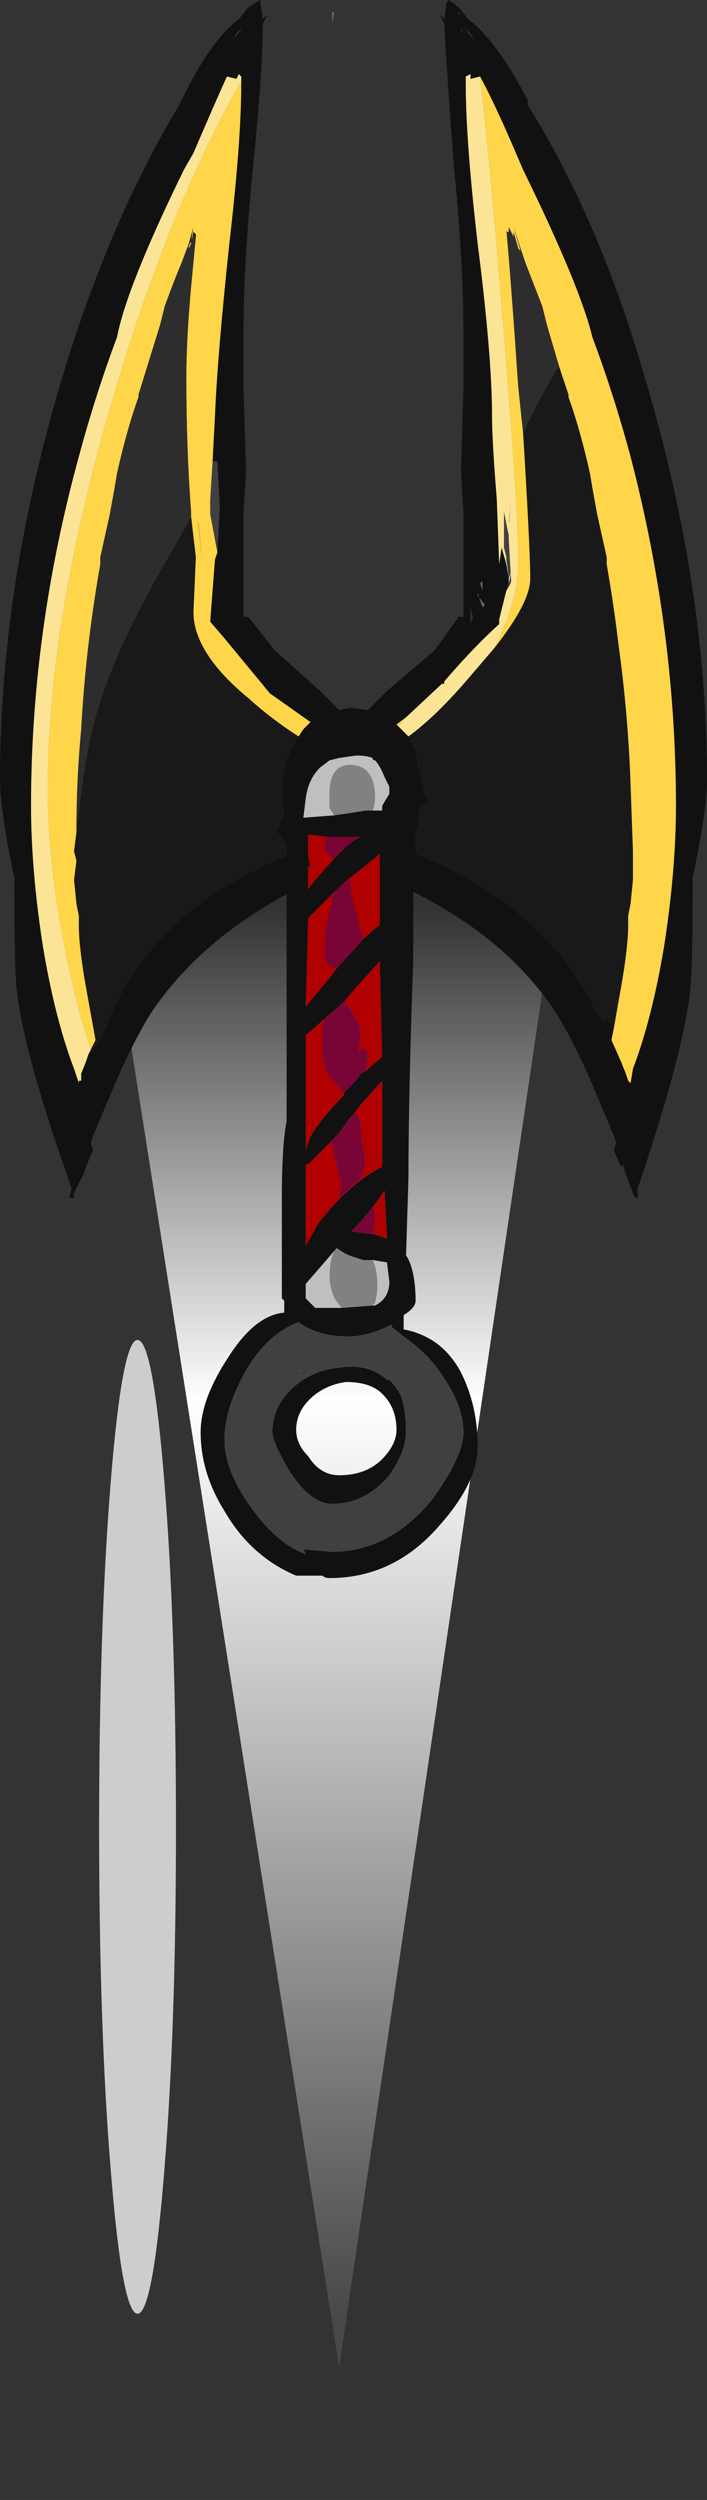 <?xml version="1.0" encoding="UTF-8" standalone="no"?>
<svg xmlns:ffdec="https://www.free-decompiler.com/flash" xmlns:xlink="http://www.w3.org/1999/xlink" ffdec:objectType="frame" height="365.95px" width="103.6px" xmlns="http://www.w3.org/2000/svg">
  <rect width="100%" height="100%" fill="#333333" stroke="none"/>
  <g transform="matrix(1.0, 0.0, 0.0, 1.0, 50.75, 122.0)">
    <use ffdec:characterId="2302" height="40.35" transform="matrix(4.711, 0.0, 0.0, 7.0, -34.978, -57.9)" width="14.0" xlink:href="#shape0"/>
    <use ffdec:characterId="2303" height="33.0" transform="matrix(7.0, 0.0, 0.0, 7.0, -50.75, -122.0)" width="14.8" xlink:href="#shape1"/>
    <use ffdec:characterId="2305" height="25.55" transform="matrix(5.631, 0.0, 0.0, 5.579, -36.226, 74.142)" width="2.0" xlink:href="#shape2"/>
  </g>
  <defs>
    <g id="shape0" transform="matrix(1.0, 0.0, 0.0, 1.0, 7.0, 40.35)">
      <path d="M-6.95 -30.8 Q-0.3 -49.75 7.0 -30.95 L0.2 0.0 -7.0 -30.75 -6.95 -30.8" fill="url(#gradient0)" fill-rule="evenodd" stroke="none"/>
    </g>
    <linearGradient gradientTransform="matrix(0.0, -0.018, 0.025, 0.0, 1.65, -15.75)" gradientUnits="userSpaceOnUse" id="gradient0" spreadMethod="pad" x1="-819.2" x2="819.2">
      <stop offset="0.0" stop-color="#ffffff" stop-opacity="0.102"/>
      <stop offset="0.651" stop-color="#ffffff"/>
      <stop offset="1.0" stop-color="#ffffff" stop-opacity="0.0"/>
    </linearGradient>
    <g id="shape1" transform="matrix(1.0, 0.0, 0.0, 1.0, 7.25, 33.0)">
      <path d="M2.35 -32.75 L2.35 -32.7 2.4 -32.7 2.35 -32.75 M2.15 -33.0 L2.35 -32.85 2.55 -32.6 Q3.15 -32.15 3.8 -30.9 L3.8 -30.8 Q5.3 -28.4 6.25 -25.1 7.55 -20.75 7.55 -16.7 7.55 -16.05 7.25 -14.65 7.25 -12.75 7.2 -12.3 7.05 -10.95 6.1 -8.15 L6.1 -7.95 6.05 -7.95 6.0 -8.05 5.85 -8.45 5.8 -8.6 5.8 -8.65 5.75 -8.6 5.6 -8.95 5.65 -9.1 5.6 -9.25 5.2 -10.2 Q4.8 -11.15 4.4 -11.8 3.4 -13.35 1.4 -14.35 L1.4 -12.9 Q1.3 -10.1 1.3 -8.35 L1.25 -6.75 Q1.35 -6.6 1.4 -6.35 1.45 -6.1 1.45 -5.8 1.45 -5.65 1.2 -5.5 L1.2 -5.2 Q2.0 -5.05 2.4 -4.3 2.75 -3.6 2.75 -2.75 2.75 -2.0 1.95 -1.1 1.0 0.0 -0.35 0.0 -0.45 0.0 -0.5 -0.05 L-1.05 -0.05 Q-2.0 -0.45 -2.55 -1.4 -3.05 -2.2 -3.05 -3.05 -3.05 -3.75 -2.45 -4.65 -1.9 -5.5 -1.3 -5.55 L-1.3 -5.8 -1.35 -5.85 -1.35 -7.95 Q-1.35 -9.05 -1.25 -9.55 L-1.25 -14.3 Q-3.1 -13.3 -4.1 -11.8 -4.5 -11.15 -4.9 -10.2 L-5.3 -9.25 -5.35 -9.1 -5.3 -8.95 -5.45 -8.6 -5.5 -8.45 -5.7 -8.05 -5.7 -7.95 -5.8 -7.95 -5.75 -8.15 Q-6.75 -10.95 -6.9 -12.3 -6.95 -12.75 -6.95 -14.65 -7.25 -16.05 -7.25 -16.7 -7.25 -20.75 -5.95 -25.1 -4.95 -28.4 -3.5 -30.8 L-3.45 -30.9 Q-2.85 -32.15 -2.25 -32.6 L-2.05 -32.85 -1.8 -33.0 -1.8 -32.95 -1.75 -32.6 -1.65 -32.7 -1.75 -32.5 Q-1.75 -31.5 -1.95 -29.55 -2.15 -27.5 -2.15 -26.2 L-2.15 -24.8 -2.1 -23.15 -2.15 -22.3 -2.15 -20.1 -2.05 -20.1 -1.5 -19.4 -0.55 -18.55 -0.15 -18.15 0.1 -18.2 0.45 -18.15 0.85 -18.55 1.85 -19.4 2.35 -20.1 2.45 -20.1 2.45 -22.3 2.4 -23.15 2.45 -24.8 2.45 -26.2 Q2.45 -27.5 2.25 -29.55 2.1 -31.5 2.05 -32.5 L1.95 -32.7 2.05 -32.6 2.1 -32.95 2.15 -33.0 M2.4 -32.35 L2.45 -32.3 2.4 -32.4 2.4 -32.35 M2.6 -32.3 L2.45 -32.45 2.6 -32.25 2.65 -32.2 2.8 -31.95 2.6 -32.3 M5.6 -11.5 L5.55 -11.25 5.75 -10.8 5.85 -10.55 5.9 -10.4 5.95 -10.35 6.0 -10.65 Q6.4 -11.7 6.65 -13.2 6.9 -14.8 6.9 -16.15 6.9 -19.8 5.95 -23.45 5.6 -24.75 5.15 -25.95 4.9 -27.0 3.7 -29.45 L3.55 -29.8 Q3.1 -30.85 2.8 -31.4 L2.6 -31.35 2.6 -31.45 2.5 -31.4 2.5 -31.25 Q2.5 -30.05 2.75 -27.9 3.05 -25.55 3.05 -24.3 3.05 -23.8 3.15 -22.55 L3.2 -21.2 3.25 -21.55 3.35 -21.2 3.35 -21.3 3.3 -21.15 3.35 -21.25 3.35 -21.2 3.4 -20.9 3.4 -20.8 3.35 -20.65 3.2 -20.05 3.2 -19.95 Q2.65 -19.45 2.05 -18.75 L2.05 -18.7 2.0 -18.7 1.25 -18.0 1.05 -17.85 1.1 -17.8 1.3 -17.6 1.35 -17.5 Q1.5 -17.25 1.5 -16.9 L1.55 -16.95 Q1.55 -16.65 1.7 -16.25 L1.5 -16.05 1.5 -15.7 1.45 -15.6 1.45 -15.15 Q4.15 -14.05 5.2 -11.9 L5.2 -11.85 5.4 -11.6 5.45 -11.8 5.45 -11.7 5.6 -11.5 M2.85 -20.65 L2.85 -20.85 2.8 -20.8 2.85 -20.65 M2.75 -20.55 L2.75 -20.6 2.85 -20.3 2.9 -20.35 2.75 -20.55 M2.6 -20.3 L2.6 -19.95 2.65 -20.1 2.6 -20.3 M0.55 -16.05 L0.75 -16.05 0.75 -16.15 0.9 -16.4 0.9 -16.55 0.8 -16.75 Q0.7 -17.0 0.6 -17.1 0.55 -17.1 0.55 -17.15 0.4 -17.2 0.25 -17.2 L0.2 -17.2 -0.15 -17.15 -0.35 -17.1 -0.55 -16.95 Q-0.8 -16.7 -0.85 -16.3 L-0.9 -15.9 -0.25 -15.95 0.1 -16.0 0.4 -16.05 0.55 -16.05 M0.35 -13.35 Q0.55 -13.55 0.7 -13.65 L0.7 -15.15 0.65 -15.1 -0.1 -14.5 -0.25 -14.35 -0.8 -13.8 -0.85 -11.95 -0.35 -12.55 -0.2 -12.75 0.35 -13.35 M-0.25 -15.05 L0.0 -15.3 0.2 -15.45 0.3 -15.5 0.2 -15.5 -0.4 -15.5 -0.8 -15.55 -0.8 -15.1 -0.75 -14.85 -0.8 -14.9 -0.8 -14.4 -0.65 -14.6 -0.25 -15.05 M0.4 -10.6 L0.75 -10.9 0.7 -12.9 0.2 -12.35 -0.05 -12.05 -0.4 -11.75 -0.45 -11.7 -0.85 -11.35 -0.85 -8.95 -0.8 -9.1 Q-0.75 -9.35 -0.1 -10.05 L-0.05 -10.1 -0.05 -10.15 0.2 -10.4 0.3 -10.55 0.4 -10.6 M0.15 -9.7 L0.05 -9.6 Q-0.1 -9.35 -0.3 -9.15 L-0.8 -8.65 -0.85 -8.65 -0.85 -6.95 -0.6 -7.4 Q0.05 -8.25 0.75 -8.6 L0.75 -10.4 0.3 -9.9 0.15 -9.7 M0.55 -7.2 L0.85 -7.1 0.8 -8.1 0.55 -7.75 0.3 -7.45 0.1 -7.25 0.5 -7.2 0.55 -7.2 M0.55 -5.7 L0.6 -5.7 Q0.9 -5.85 0.9 -6.2 L0.85 -6.6 0.55 -6.65 0.35 -6.65 0.2 -6.7 Q0.0 -6.75 -0.2 -6.9 L-0.85 -6.15 -0.85 -5.85 -0.65 -5.65 -0.1 -5.65 0.55 -5.7 M0.0 -4.1 Q-0.4 -4.05 -0.7 -3.8 -1.05 -3.5 -1.05 -3.1 -1.05 -2.8 -0.8 -2.55 -0.55 -2.15 -0.15 -2.15 0.5 -2.15 0.85 -2.6 1.05 -2.85 1.05 -3.1 1.05 -3.6 0.7 -3.9 0.45 -4.1 0.0 -4.1 M1.15 -3.8 Q1.25 -3.5 1.25 -3.05 1.25 -2.65 0.9 -2.15 0.4 -1.55 -0.3 -1.55 -0.75 -1.55 -1.2 -2.25 -1.55 -2.85 -1.55 -3.05 -1.55 -3.6 -1.1 -4.0 -0.7 -4.35 -0.15 -4.4 0.45 -4.5 0.85 -4.15 L0.9 -4.15 Q1.05 -4.0 1.15 -3.8 M0.95 -5.25 L0.95 -5.3 Q0.45 -5.05 0.05 -5.05 -0.6 -5.05 -1.0 -5.35 -1.15 -5.3 -1.3 -5.2 -1.8 -4.9 -2.15 -4.25 -2.55 -3.5 -2.55 -2.9 -2.55 -2.2 -1.9 -1.35 -1.4 -0.7 -0.85 -0.5 L-0.9 -0.6 -0.3 -0.55 Q0.9 -0.55 1.8 -1.65 2.45 -2.55 2.45 -3.05 2.45 -3.6 2.0 -4.25 1.7 -4.7 1.2 -5.05 L0.95 -5.25 M-2.05 -32.75 L-2.05 -32.75 M-2.5 -31.95 L-2.35 -32.2 -2.3 -32.25 -2.15 -32.45 -2.3 -32.3 -2.5 -31.95 M-2.1 -32.4 L-2.1 -32.4 M-2.2 -31.3 L-2.2 -31.4 -2.25 -31.45 -2.3 -31.35 -2.5 -31.4 Q-2.75 -30.85 -3.2 -29.8 L-3.4 -29.45 Q-4.6 -27.0 -4.8 -25.95 -5.25 -24.75 -5.6 -23.45 -6.6 -19.8 -6.6 -16.15 -6.6 -14.8 -6.35 -13.2 -6.1 -11.7 -5.7 -10.65 L-5.6 -10.35 -5.6 -10.4 -5.55 -10.4 -5.55 -10.55 -5.45 -10.8 -5.4 -10.95 Q-5.2 -11.05 -4.95 -11.7 L-4.85 -11.95 Q-3.85 -14.05 -1.25 -15.1 L-1.25 -15.35 -1.45 -15.6 -1.3 -16.0 -1.35 -16.3 Q-1.35 -16.9 -1.15 -17.35 L-1.0 -17.6 -0.9 -17.75 -0.75 -17.9 -1.6 -18.5 -2.55 -19.65 -2.85 -20.0 -2.75 -21.3 -2.7 -21.45 -2.65 -22.4 -2.7 -23.35 -2.8 -23.35 -2.75 -24.3 Q-2.7 -25.55 -2.45 -27.9 -2.2 -30.05 -2.2 -31.25 L-2.2 -31.3 M-2.3 -19.95 L-2.3 -19.95" fill="#111111" fill-rule="evenodd" stroke="none"/>
      <path d="M3.35 -20.65 L3.4 -20.8 3.45 -21.05 3.4 -20.9 3.35 -21.3 3.35 -21.45 3.4 -21.7 3.45 -20.85 Q3.45 -20.8 3.35 -20.65 M3.4 -21.8 L3.4 -21.75 3.35 -21.4 3.35 -21.35 3.3 -21.55 3.3 -22.3 3.4 -21.8 M0.95 -5.25 L1.2 -5.05 Q1.7 -4.7 2.0 -4.25 2.45 -3.6 2.45 -3.05 2.45 -2.55 1.8 -1.65 0.9 -0.55 -0.3 -0.55 L-0.9 -0.6 -0.85 -0.5 Q-1.4 -0.7 -1.9 -1.35 -2.55 -2.2 -2.55 -2.9 -2.55 -3.5 -2.15 -4.25 -1.8 -4.9 -1.3 -5.2 -1.15 -5.3 -1.0 -5.35 -0.6 -5.05 0.05 -5.05 0.45 -5.05 0.95 -5.3 L0.95 -5.25 M1.15 -3.8 Q1.05 -4.0 0.9 -4.15 L0.85 -4.15 Q0.45 -4.5 -0.15 -4.4 -0.7 -4.35 -1.1 -4.0 -1.55 -3.6 -1.55 -3.05 -1.55 -2.85 -1.2 -2.25 -0.75 -1.55 -0.3 -1.55 0.4 -1.55 0.9 -2.15 1.25 -2.65 1.25 -3.05 1.25 -3.5 1.15 -3.8 M-2.8 -23.35 L-2.7 -23.35 -2.65 -22.4 -2.7 -21.45 -2.85 -22.25 -2.85 -22.55 -2.8 -23.35 M-0.95 -4.35 L-1.15 -4.2 -1.0 -4.25 -0.95 -4.35" fill="#404040" fill-rule="evenodd" stroke="none"/>
      <path d="M3.4 -20.8 L3.4 -20.9 3.35 -21.2 3.35 -21.25 3.35 -21.45 3.35 -21.3 3.4 -20.9 3.45 -21.05 3.4 -20.8" fill="#ffffff" fill-rule="evenodd" stroke="none"/>
      <path d="M2.75 -20.55 L2.9 -20.35 2.85 -20.3 2.75 -20.6 2.75 -20.55 M2.85 -20.65 L2.8 -20.8 2.85 -20.85 2.85 -20.65 M-0.3 -32.5 L-0.3 -32.75 -0.25 -32.75 -0.3 -32.5" fill="#666666" fill-rule="evenodd" stroke="none"/>
      <path d="M-0.25 -15.95 L-0.9 -15.9 -0.85 -16.3 Q-0.8 -16.7 -0.55 -16.95 L-0.35 -17.1 -0.15 -17.15 0.2 -17.2 0.25 -17.2 Q0.4 -17.2 0.55 -17.15 0.55 -17.1 0.6 -17.1 0.7 -17.0 0.8 -16.75 L0.9 -16.55 0.9 -16.4 0.75 -16.15 0.75 -16.05 0.55 -16.05 Q0.6 -16.2 0.6 -16.3 0.6 -16.95 0.15 -17.0 -0.35 -17.05 -0.35 -16.4 -0.35 -16.25 -0.35 -16.1 L-0.25 -15.95 M0.55 -6.65 L0.85 -6.6 0.9 -6.2 Q0.9 -5.85 0.6 -5.7 L0.55 -5.7 0.6 -5.75 Q0.65 -5.95 0.65 -6.1 0.65 -6.45 0.55 -6.65 M-0.1 -5.65 L-0.65 -5.65 -0.85 -5.85 -0.85 -6.15 -0.2 -6.9 Q-0.35 -6.75 -0.35 -6.3 -0.35 -6.1 -0.25 -5.85 L-0.1 -5.65" fill="#bfbfbf" fill-rule="evenodd" stroke="none"/>
      <path d="M-0.1 -14.5 L0.65 -15.1 0.7 -15.15 0.7 -13.65 Q0.55 -13.55 0.35 -13.35 L0.1 -14.3 0.1 -14.45 0.05 -14.6 -0.1 -14.5 M-0.2 -12.75 L-0.35 -12.55 -0.85 -11.95 -0.8 -13.8 -0.25 -14.35 -0.35 -13.95 Q-0.45 -13.55 -0.45 -13.3 L-0.45 -13.0 Q-0.4 -12.75 -0.2 -12.75 M-0.25 -15.05 L-0.65 -14.6 -0.8 -14.4 -0.8 -14.9 -0.75 -14.85 -0.8 -15.1 -0.8 -15.55 -0.4 -15.5 Q-0.45 -15.4 -0.45 -15.3 -0.45 -15.15 -0.25 -15.05 M0.2 -15.5 L0.3 -15.5 0.2 -15.45 0.2 -15.5 M0.4 -10.6 L0.45 -10.85 Q0.45 -11.2 0.25 -11.0 L0.3 -11.35 Q0.3 -11.65 -0.05 -12.05 L0.2 -12.35 0.7 -12.9 0.75 -10.9 0.4 -10.6 M-0.45 -11.7 L-0.5 -11.55 -0.5 -11.1 Q-0.5 -10.75 -0.4 -10.55 L-0.1 -10.2 -0.05 -10.1 -0.1 -10.05 Q-0.75 -9.35 -0.8 -9.1 L-0.85 -8.95 -0.85 -11.35 -0.45 -11.7 M0.15 -9.7 L0.3 -9.9 0.75 -10.4 0.75 -8.6 Q0.05 -8.25 -0.6 -7.4 L-0.85 -6.95 -0.85 -8.65 -0.8 -8.65 -0.3 -9.15 -0.3 -9.1 -0.2 -8.65 -0.1 -8.25 -0.15 -8.05 -0.15 -7.95 0.3 -8.35 0.4 -8.65 0.3 -9.4 Q0.3 -9.7 0.15 -9.7 M0.55 -7.2 L0.55 -7.25 Q0.6 -7.3 0.6 -7.5 0.6 -7.7 0.55 -7.75 L0.8 -8.1 0.85 -7.1 0.55 -7.2" fill="#b00000" fill-rule="evenodd" stroke="none"/>
      <path d="M-0.95 -4.35 L-1.0 -4.25 -1.15 -4.2 -0.95 -4.35" fill="#323232" fill-rule="evenodd" stroke="none"/>
      <path d="M0.35 -13.35 L-0.2 -12.75 Q-0.4 -12.75 -0.45 -13.0 L-0.45 -13.3 Q-0.45 -13.55 -0.35 -13.95 L-0.25 -14.35 -0.1 -14.5 0.05 -14.6 0.1 -14.45 0.1 -14.3 0.35 -13.35 M0.2 -15.45 L0.0 -15.3 -0.25 -15.05 Q-0.45 -15.15 -0.45 -15.3 -0.45 -15.4 -0.4 -15.5 L0.2 -15.5 0.2 -15.45 M-0.05 -12.05 Q0.3 -11.65 0.3 -11.35 L0.25 -11.0 Q0.45 -11.2 0.45 -10.85 L0.4 -10.6 0.3 -10.55 0.2 -10.4 -0.05 -10.15 -0.05 -10.1 -0.1 -10.2 -0.4 -10.55 Q-0.5 -10.75 -0.5 -11.1 L-0.5 -11.55 -0.45 -11.7 -0.4 -11.75 -0.05 -12.05 M-0.3 -9.15 Q-0.1 -9.35 0.05 -9.6 L0.15 -9.7 Q0.3 -9.7 0.3 -9.4 L0.4 -8.65 0.3 -8.35 -0.15 -7.95 -0.15 -8.05 -0.1 -8.25 -0.2 -8.65 -0.3 -9.1 -0.3 -9.15 M0.55 -7.75 Q0.6 -7.7 0.6 -7.5 0.6 -7.3 0.55 -7.25 L0.55 -7.2 0.5 -7.2 0.1 -7.25 0.3 -7.45 0.55 -7.75" fill="#780536" fill-rule="evenodd" stroke="none"/>
      <path d="M5.6 -11.5 L5.45 -11.7 5.45 -11.8 5.4 -11.6 5.2 -11.85 5.2 -11.9 Q4.15 -14.05 1.45 -15.15 L1.45 -15.6 1.5 -15.7 1.5 -16.05 1.7 -16.25 Q1.55 -16.65 1.55 -16.95 L1.5 -16.9 Q1.5 -17.25 1.35 -17.5 L1.3 -17.6 Q1.85 -18.0 2.5 -18.75 L3.1 -19.45 Q3.85 -20.4 3.85 -20.9 3.85 -21.5 3.7 -23.95 L4.05 -24.65 4.45 -25.35 4.65 -24.75 4.65 -24.7 Q4.9 -24.0 5.1 -23.1 L5.15 -22.8 5.25 -22.25 5.45 -21.35 5.45 -21.2 Q5.6 -20.35 5.7 -19.5 5.9 -18.05 5.95 -16.6 L6.0 -15.2 6.0 -14.6 5.95 -14.1 5.9 -13.85 5.9 -13.65 Q5.9 -13.2 5.75 -12.35 L5.6 -11.5 M-1.0 -17.6 L-1.15 -17.35 Q-1.35 -16.9 -1.35 -16.3 L-1.3 -16.0 -1.45 -15.6 -1.25 -15.35 -1.25 -15.1 Q-3.85 -14.05 -4.85 -11.95 L-4.95 -11.7 Q-5.2 -11.05 -5.4 -10.95 L-5.35 -11.05 -5.25 -11.25 -5.45 -12.35 Q-5.6 -13.2 -5.6 -13.65 L-5.6 -13.85 -5.65 -14.1 -5.7 -14.6 -5.65 -15.0 -5.7 -15.2 -5.65 -15.6 Q-5.45 -17.3 -5.3 -17.8 -4.95 -19.3 -3.55 -21.65 L-3.25 -22.2 -3.15 -21.35 -3.2 -20.2 Q-3.2 -19.35 -2.05 -18.4 -1.55 -17.95 -1.0 -17.6 M-3.15 -28.1 L-3.25 -28.0 -3.25 -27.9 -3.2 -28.15 -3.15 -28.1 M-3.25 -27.95 L-3.3 -27.9 -3.2 -28.25 -3.25 -27.95" fill="#191919" fill-rule="evenodd" stroke="none"/>
      <path d="M2.8 -31.4 Q3.1 -30.85 3.55 -29.8 L3.7 -29.45 Q4.9 -27.0 5.15 -25.95 5.6 -24.75 5.95 -23.45 6.9 -19.8 6.9 -16.15 6.9 -14.8 6.65 -13.2 6.4 -11.7 6.0 -10.65 L5.95 -10.35 5.9 -10.4 5.85 -10.55 5.75 -10.8 5.55 -11.25 5.6 -11.5 5.75 -12.35 Q5.9 -13.2 5.9 -13.65 L5.9 -13.85 5.95 -14.1 6.0 -14.6 6.0 -15.2 5.95 -16.6 Q5.9 -18.05 5.7 -19.5 5.6 -20.35 5.45 -21.2 L5.45 -21.35 5.25 -22.25 5.15 -22.8 5.1 -23.1 Q4.9 -24.0 4.65 -24.7 L4.65 -24.75 4.45 -25.35 4.2 -26.2 4.1 -26.6 3.75 -27.5 3.5 -28.25 3.65 -27.75 3.6 -27.8 3.5 -28.15 3.5 -28.05 3.4 -28.25 Q3.4 -28.3 3.4 -28.15 L3.35 -28.15 3.35 -28.2 Q3.45 -27.1 3.6 -24.9 L3.7 -23.95 Q3.85 -21.5 3.85 -20.9 3.85 -20.4 3.1 -19.45 3.6 -20.45 3.6 -21.25 3.6 -22.45 3.2 -27.2 3.0 -29.65 2.8 -31.4 M1.1 -17.8 L1.05 -17.85 1.25 -18.0 1.2 -17.95 1.1 -17.8 M-2.2 -31.3 L-2.2 -31.25 Q-2.2 -30.05 -2.45 -27.9 -2.7 -25.55 -2.75 -24.3 L-2.8 -23.35 -2.85 -22.55 -2.85 -22.25 -2.7 -21.45 -2.75 -21.3 -2.85 -20.0 -2.55 -19.65 -1.6 -18.5 -0.75 -17.9 -0.9 -17.75 -1.0 -17.6 Q-1.55 -17.95 -2.05 -18.4 -3.2 -19.35 -3.2 -20.2 L-3.15 -21.35 -3.25 -22.2 -3.25 -22.3 Q-3.35 -23.6 -3.35 -25.1 -3.35 -25.9 -3.25 -27.0 L-3.15 -28.05 -3.15 -28.1 -3.2 -28.15 -3.25 -27.9 -3.3 -27.8 -3.3 -27.85 -3.25 -27.95 -3.2 -28.25 -3.3 -27.9 -3.45 -27.5 Q-3.6 -27.15 -3.8 -26.6 L-3.9 -26.2 -4.35 -24.75 -4.35 -24.7 Q-4.6 -24.0 -4.8 -23.1 L-4.85 -22.8 -4.95 -22.25 -5.15 -21.35 -5.15 -21.2 Q-5.3 -20.35 -5.4 -19.5 -5.5 -18.65 -5.55 -17.75 -5.65 -16.7 -5.65 -15.6 L-5.7 -15.2 -5.65 -15.0 -5.7 -14.6 -5.65 -14.1 -5.6 -13.85 -5.6 -13.65 Q-5.6 -13.2 -5.45 -12.35 L-5.25 -11.25 -5.35 -11.05 -5.55 -11.7 Q-6.25 -14.35 -6.25 -16.5 -6.25 -20.35 -4.65 -25.45 -3.55 -28.95 -2.2 -31.3 M-3.1 -22.5 L-3.1 -22.05 -3.0 -21.15 -3.1 -22.1 -3.1 -22.5" fill="#ffd54a" fill-rule="evenodd" stroke="none"/>
      <path d="M-0.25 -15.95 L-0.35 -16.1 Q-0.35 -16.25 -0.35 -16.4 -0.35 -17.05 0.15 -17.0 0.6 -16.95 0.6 -16.3 0.6 -16.2 0.55 -16.05 L0.4 -16.05 0.1 -16.0 -0.25 -15.95 M0.55 -6.65 Q0.65 -6.45 0.65 -6.1 0.65 -5.95 0.6 -5.75 L0.55 -5.7 -0.1 -5.65 -0.25 -5.85 Q-0.35 -6.1 -0.35 -6.3 -0.35 -6.75 -0.2 -6.9 0.0 -6.75 0.2 -6.7 L0.35 -6.65 0.55 -6.65" fill="#818181" fill-rule="evenodd" stroke="none"/>
      <path d="M1.3 -17.6 L1.1 -17.8 1.2 -17.95 1.25 -18.0 2.0 -18.7 2.05 -18.7 2.05 -18.75 Q2.65 -19.45 3.2 -19.95 L3.2 -20.05 3.35 -20.65 Q3.45 -20.8 3.45 -20.85 L3.4 -21.7 3.4 -22.05 3.45 -22.5 3.4 -22.1 3.4 -21.8 3.3 -22.3 3.3 -21.55 3.35 -21.35 3.35 -21.4 3.35 -21.3 3.35 -21.2 3.25 -21.55 3.2 -21.2 3.15 -22.55 Q3.05 -23.8 3.05 -24.3 3.05 -25.55 2.75 -27.9 2.5 -30.05 2.5 -31.25 L2.5 -31.4 2.6 -31.45 2.6 -31.35 2.8 -31.4 Q3.0 -29.65 3.2 -27.2 3.6 -22.45 3.6 -21.25 3.6 -20.45 3.1 -19.45 L2.5 -18.75 Q1.85 -18.0 1.3 -17.6 M-5.4 -10.95 L-5.45 -10.8 -5.55 -10.55 -5.55 -10.4 -5.6 -10.4 -5.6 -10.35 -5.7 -10.65 Q-6.1 -11.7 -6.35 -13.2 -6.6 -14.8 -6.6 -16.15 -6.6 -19.8 -5.6 -23.45 -5.25 -24.75 -4.8 -25.95 -4.6 -27.0 -3.4 -29.45 L-3.2 -29.8 Q-2.75 -30.85 -2.5 -31.4 L-2.3 -31.35 -2.25 -31.45 -2.2 -31.4 -2.2 -31.3 Q-3.55 -28.95 -4.65 -25.45 -6.25 -20.35 -6.25 -16.5 -6.25 -14.35 -5.55 -11.7 L-5.35 -11.05 -5.4 -10.95" fill="#fce496" fill-rule="evenodd" stroke="none"/>
      <path d="M3.7 -23.95 L3.6 -24.9 Q3.45 -27.1 3.35 -28.2 L3.35 -28.15 3.4 -28.15 Q3.4 -28.3 3.4 -28.25 L3.5 -28.05 3.5 -28.15 3.6 -27.8 3.65 -27.75 3.5 -28.25 3.75 -27.5 4.1 -26.6 4.2 -26.2 4.45 -25.35 4.05 -24.65 3.7 -23.95 M-3.25 -27.9 L-3.25 -28.0 -3.15 -28.1 -3.15 -28.05 -3.25 -27.0 Q-3.35 -25.9 -3.35 -25.1 -3.35 -23.6 -3.25 -22.3 L-3.25 -22.2 -3.55 -21.65 Q-4.95 -19.3 -5.3 -17.8 -5.45 -17.3 -5.65 -15.6 -5.65 -16.7 -5.55 -17.75 -5.5 -18.65 -5.4 -19.5 -5.3 -20.35 -5.15 -21.2 L-5.15 -21.35 -4.95 -22.25 -4.85 -22.8 -4.8 -23.1 Q-4.6 -24.0 -4.35 -24.7 L-4.35 -24.75 -3.9 -26.2 -3.8 -26.6 Q-3.6 -27.15 -3.45 -27.5 L-3.3 -27.9 -3.25 -27.95 -3.3 -27.85 -3.3 -27.8 -3.25 -27.9" fill="#2d2d2d" fill-rule="evenodd" stroke="none"/>
    </g>
    <g id="shape2" transform="matrix(1.0, 0.0, 0.0, 1.0, 1.15, 25.75)">
      <path d="M0.85 -12.95 Q0.85 -7.7 0.55 -4.0 0.25 -0.2 -0.15 -0.2 -0.55 -0.2 -0.85 -4.0 -1.15 -7.7 -1.15 -12.95 -1.15 -18.25 -0.85 -22.0 -0.55 -25.75 -0.15 -25.75 0.25 -25.75 0.55 -22.0 0.85 -18.25 0.85 -12.95" fill="#ffffff" fill-opacity="0.753" fill-rule="evenodd" stroke="none"/>
    </g>
  </defs>
</svg>
